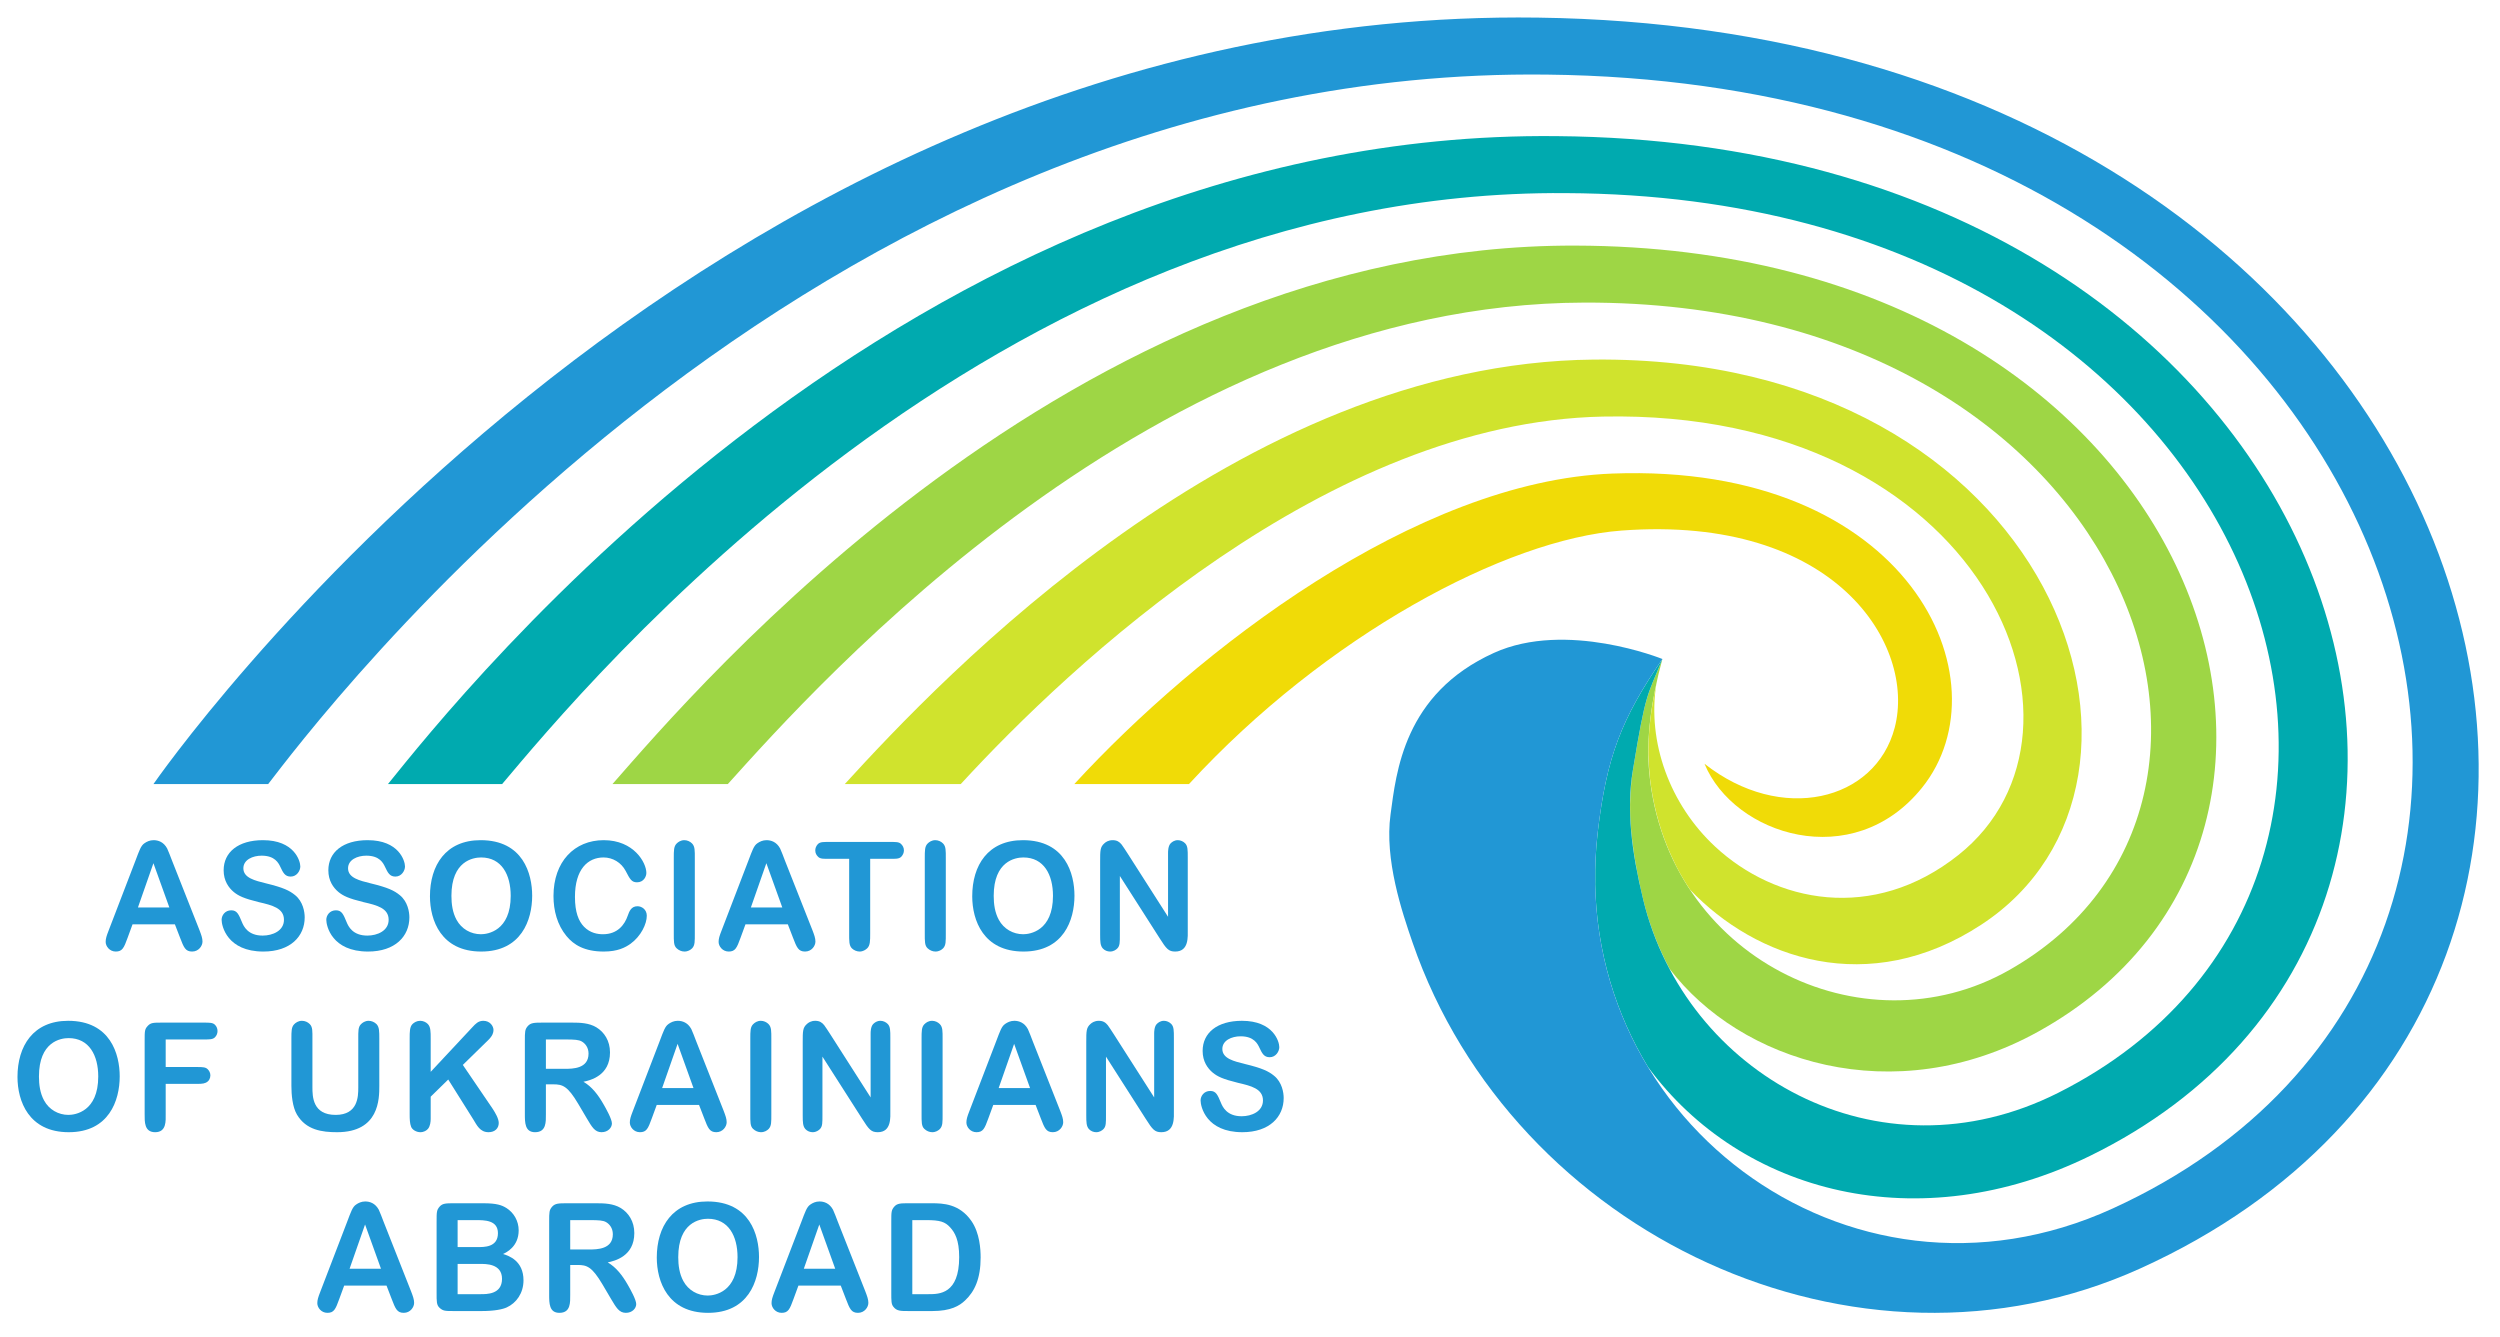 <?xml version="1.0" encoding="UTF-8" standalone="no"?>
<!DOCTYPE svg PUBLIC "-//W3C//DTD SVG 1.1//EN" "http://www.w3.org/Graphics/SVG/1.1/DTD/svg11.dtd">
<!-- Created with Vectornator (http://vectornator.io/) -->
<svg height="100%" stroke-miterlimit="10" style="fill-rule:nonzero;clip-rule:evenodd;stroke-linecap:round;stroke-linejoin:round;" version="1.1" viewBox="0 0 286 153" width="100%" xml:space="preserve" xmlns="http://www.w3.org/2000/svg" xmlns:vectornator="http://vectornator.io" xmlns:xlink="http://www.w3.org/1999/xlink">
<defs/>
<g id="g8" vectornator:layerName="g8">
<path d="M15.781 103.812L17.552 98.749L19.373 103.812L15.781 103.812ZM20.592 107.256C21.027 108.393 21.211 108.857 21.979 108.857C22.731 108.857 23.165 108.204 23.165 107.721C23.165 107.324 23.031 106.964 22.815 106.395L19.675 98.439C19.572 98.163 19.205 97.216 19.121 97.061C18.721 96.321 18.103 96.115 17.569 96.115C17.133 96.115 16.783 96.287 16.516 96.476C16.116 96.752 15.948 97.269 15.497 98.457L12.423 106.465C12.189 107.067 12.088 107.377 12.088 107.755C12.088 108.255 12.54 108.857 13.24 108.857C13.993 108.857 14.177 108.444 14.596 107.291L15.163 105.741L20.007 105.741L20.592 107.256" fill="#2197d5" fill-rule="nonzero" opacity="1" stroke="none" vectornator:layerName="path"/>
<path d="M34.857 104.948C34.857 104.328 34.673 103.14 33.755 102.4C33.12 101.884 32.419 101.539 30.431 101.056C29.179 100.745 27.841 100.436 27.841 99.335C27.841 98.353 28.911 97.888 29.929 97.888C31.465 97.888 31.868 98.749 32.068 99.163C32.385 99.833 32.601 100.281 33.253 100.281C33.972 100.281 34.356 99.593 34.356 99.128C34.356 98.473 33.655 96.115 30.08 96.115C27.256 96.115 25.585 97.491 25.585 99.559C25.585 100.764 26.153 101.556 26.755 102.056C27.289 102.485 27.875 102.779 29.628 103.209C31.115 103.553 32.485 103.881 32.485 105.224C32.485 106.481 31.199 107.032 30.045 107.032C28.376 107.032 27.875 105.983 27.675 105.483C27.307 104.603 27.123 104.139 26.455 104.139C25.736 104.139 25.352 104.725 25.352 105.224C25.352 105.931 25.987 108.857 30.129 108.857C33.237 108.857 34.857 107.103 34.857 104.948" fill="#2197d5" fill-rule="nonzero" opacity="1" stroke="none" vectornator:layerName="path"/>
<path d="M42.023 107.032C40.351 107.032 39.849 105.983 39.649 105.483C39.283 104.603 39.099 104.139 38.431 104.139C37.711 104.139 37.328 104.725 37.328 105.224C37.328 105.931 37.961 108.857 42.105 108.857C45.213 108.857 46.833 107.103 46.833 104.948C46.833 104.328 46.651 103.14 45.731 102.4C45.096 101.884 44.395 101.539 42.407 101.056C41.153 100.745 39.817 100.436 39.817 99.335C39.817 98.353 40.887 97.888 41.905 97.888C43.443 97.888 43.843 98.749 44.044 99.163C44.361 99.833 44.579 100.281 45.231 100.281C45.948 100.281 46.332 99.593 46.332 99.128C46.332 98.473 45.631 96.115 42.056 96.115C39.233 96.115 37.563 97.491 37.563 99.559C37.563 100.764 38.129 101.556 38.732 102.056C39.265 102.485 39.849 102.779 41.604 103.209C43.092 103.553 44.461 103.881 44.461 105.224C44.461 106.481 43.176 107.032 42.023 107.032" fill="#2197d5" fill-rule="nonzero" opacity="1" stroke="none" vectornator:layerName="path"/>
<path d="M55.035 98.093C57.389 98.093 58.425 100.075 58.425 102.485C58.425 106.499 55.785 106.877 55.017 106.877C53.865 106.877 52.796 106.275 52.227 105.224C51.776 104.397 51.643 103.432 51.643 102.485C51.643 98.508 54.116 98.093 55.035 98.093ZM55.051 108.857C59.645 108.857 60.881 105.241 60.881 102.469C60.881 99.972 59.847 96.115 54.984 96.115C50.992 96.115 49.187 98.989 49.187 102.537C49.187 105.277 50.457 108.857 55.051 108.857" fill="#2197d5" fill-rule="nonzero" opacity="1" stroke="none" vectornator:layerName="path"/>
<path d="M69.067 108.857C70.669 108.857 71.537 108.393 72.14 107.963C73.343 107.084 73.993 105.689 73.993 104.76C73.993 104.053 73.427 103.673 72.925 103.673C72.207 103.673 71.988 104.26 71.805 104.776C71.472 105.741 70.687 106.877 68.983 106.877C68.397 106.877 67.528 106.757 66.809 106.016C66.192 105.379 65.775 104.363 65.775 102.607C65.775 99.421 67.261 98.093 69.048 98.093C70.101 98.093 71.071 98.679 71.572 99.627C72.072 100.592 72.256 100.936 72.875 100.936C73.643 100.936 73.944 100.265 73.944 99.868C73.944 98.679 72.507 96.115 69.067 96.115C65.708 96.115 63.319 98.577 63.319 102.503C63.319 104.175 63.753 105.809 64.805 107.084C65.624 108.083 66.86 108.857 69.067 108.857" fill="#2197d5" fill-rule="nonzero" opacity="1" stroke="none" vectornator:layerName="path"/>
<path d="M78.301 108.857C78.703 108.857 79.003 108.669 79.187 108.479C79.505 108.135 79.487 107.687 79.487 106.791L79.487 98.181C79.487 97.303 79.505 96.837 79.171 96.493C78.936 96.252 78.603 96.115 78.285 96.115C77.883 96.115 77.583 96.321 77.4 96.509C77.081 96.837 77.081 97.285 77.081 98.181L77.081 106.791C77.081 107.669 77.065 108.168 77.4 108.479C77.651 108.72 77.985 108.857 78.301 108.857" fill="#2197d5" fill-rule="nonzero" opacity="1" stroke="none" vectornator:layerName="path"/>
<path d="M87.672 98.749L89.493 103.812L85.901 103.812L87.672 98.749ZM83.363 108.857C84.113 108.857 84.297 108.444 84.715 107.291L85.283 105.741L90.128 105.741L90.712 107.256C91.148 108.393 91.331 108.857 92.1 108.857C92.851 108.857 93.285 108.204 93.285 107.721C93.285 107.324 93.153 106.964 92.935 106.395L89.793 98.439C89.695 98.163 89.327 97.216 89.243 97.061C88.841 96.321 88.224 96.115 87.688 96.115C87.256 96.115 86.904 96.287 86.637 96.476C86.236 96.752 86.069 97.269 85.617 98.457L82.544 106.465C82.309 107.067 82.209 107.377 82.209 107.755C82.209 108.255 82.66 108.857 83.363 108.857" fill="#2197d5" fill-rule="nonzero" opacity="1" stroke="none" vectornator:layerName="path"/>
<path d="M94.937 98.249L97.144 98.249L97.144 106.791C97.144 107.635 97.127 108.168 97.46 108.496C97.695 108.72 98.029 108.857 98.345 108.857C98.731 108.857 99.031 108.651 99.199 108.496C99.549 108.168 99.549 107.635 99.549 106.791L99.549 98.249L101.737 98.249C102.423 98.249 102.856 98.284 103.124 97.991C103.292 97.801 103.408 97.561 103.408 97.285C103.408 96.957 103.259 96.733 103.108 96.579C102.856 96.287 102.423 96.321 101.737 96.321L94.937 96.321C94.252 96.321 93.82 96.287 93.552 96.579C93.368 96.785 93.267 97.027 93.267 97.285C93.267 97.629 93.417 97.836 93.568 97.991C93.82 98.284 94.252 98.249 94.937 98.249" fill="#2197d5" fill-rule="nonzero" opacity="1" stroke="none" vectornator:layerName="path"/>
<path d="M107.015 108.857C107.416 108.857 107.716 108.669 107.9 108.479C108.217 108.135 108.2 107.687 108.2 106.791L108.2 98.181C108.2 97.303 108.217 96.837 107.884 96.493C107.649 96.252 107.316 96.115 106.999 96.115C106.597 96.115 106.296 96.321 106.112 96.509C105.795 96.837 105.795 97.285 105.795 98.181L105.795 106.791C105.795 107.669 105.779 108.168 106.112 108.479C106.364 108.72 106.697 108.857 107.015 108.857" fill="#2197d5" fill-rule="nonzero" opacity="1" stroke="none" vectornator:layerName="path"/>
<path d="M117.055 106.877C115.901 106.877 114.832 106.275 114.264 105.224C113.812 104.397 113.68 103.432 113.68 102.485C113.68 98.508 116.153 98.093 117.071 98.093C119.427 98.093 120.461 100.075 120.461 102.485C120.461 106.499 117.821 106.877 117.055 106.877ZM117.02 96.115C113.028 96.115 111.223 98.989 111.223 102.537C111.223 105.277 112.493 108.857 117.088 108.857C121.681 108.857 122.919 105.241 122.919 102.469C122.919 99.972 121.883 96.115 117.02 96.115" fill="#2197d5" fill-rule="nonzero" opacity="1" stroke="none" vectornator:layerName="path"/>
<path d="M135.88 98.077C135.88 97.233 135.88 96.785 135.58 96.476C135.361 96.252 135.045 96.115 134.743 96.115C134.344 96.115 134.076 96.321 133.908 96.493C133.625 96.803 133.625 97.423 133.625 97.561L133.625 104.88L128.981 97.612C128.763 97.285 128.429 96.752 128.312 96.613C128.061 96.303 127.777 96.115 127.293 96.115C126.792 96.115 126.491 96.337 126.34 96.476C125.856 96.905 125.856 97.285 125.856 98.577L125.856 106.912C125.856 107.739 125.873 108.168 126.156 108.496C126.375 108.737 126.691 108.857 126.992 108.857C127.393 108.857 127.677 108.651 127.828 108.496C128.128 108.187 128.112 107.755 128.112 106.912L128.112 100.212L132.656 107.324C133.441 108.565 133.692 108.857 134.443 108.857C136.031 108.857 135.88 107.136 135.88 106.327L135.88 98.077" fill="#2197d5" fill-rule="nonzero" opacity="1" stroke="none" vectornator:layerName="path"/>
<path d="M7.831 127.544C6.677 127.544 5.608 126.94 5.041 125.891C4.589 125.063 4.456 124.099 4.456 123.151C4.456 119.173 6.928 118.76 7.847 118.76C10.203 118.76 11.239 120.741 11.239 123.151C11.239 127.165 8.599 127.544 7.831 127.544ZM7.797 116.78C3.804 116.78 2 119.656 2 123.204C2 125.943 3.269 129.524 7.864 129.524C12.459 129.524 13.695 125.907 13.695 123.135C13.695 120.637 12.657 116.78 7.797 116.78" fill="#2197d5" fill-rule="nonzero" opacity="1" stroke="none" vectornator:layerName="path"/>
<path d="M23.331 116.987L18.571 116.987C17.552 116.987 17.251 116.987 16.9 117.365C16.548 117.744 16.548 117.951 16.548 119.088L16.548 127.457C16.548 128.336 16.499 129.524 17.752 129.524C19.072 129.524 18.955 128.181 18.955 127.457L18.955 123.996L22.564 123.996C23.148 123.996 23.483 123.961 23.765 123.72C23.884 123.633 24.068 123.376 24.068 123.015C24.068 122.704 23.9 122.463 23.783 122.344C23.549 122.085 23.215 122.067 22.564 122.067L18.955 122.067L18.955 118.915L23.331 118.915C24 118.915 24.351 118.915 24.601 118.656C24.785 118.468 24.885 118.209 24.885 117.951C24.885 117.641 24.752 117.4 24.601 117.245C24.351 116.987 24 116.987 23.331 116.987" fill="#2197d5" fill-rule="nonzero" opacity="1" stroke="none" vectornator:layerName="path"/>
<path d="M43.393 124.22L43.393 118.847C43.393 117.968 43.393 117.504 43.075 117.16C42.825 116.917 42.491 116.78 42.173 116.78C41.756 116.78 41.455 117.004 41.288 117.176C40.971 117.504 40.987 117.951 40.987 118.847L40.987 124.409C40.987 125.441 40.955 127.544 38.399 127.544C35.759 127.544 35.741 125.441 35.741 124.357L35.741 118.847C35.741 117.968 35.775 117.504 35.441 117.16C35.207 116.917 34.872 116.78 34.54 116.78C34.121 116.78 33.82 117.004 33.653 117.176C33.336 117.504 33.336 117.951 33.336 118.847L33.336 124.22C33.336 125.22 33.452 126.631 33.971 127.509C35.023 129.283 36.844 129.524 38.565 129.524C43.393 129.524 43.393 125.7 43.393 124.22" fill="#2197d5" fill-rule="nonzero" opacity="1" stroke="none" vectornator:layerName="path"/>
<path d="M54.133 128.043C54.551 128.715 54.901 129.524 55.887 129.524C56.64 129.524 57.056 129.059 57.056 128.473C57.056 127.975 56.672 127.32 56.356 126.837L52.947 121.827L55.887 118.951C56.356 118.485 56.456 118.124 56.456 117.831C56.456 117.4 56.071 116.78 55.287 116.78C54.717 116.78 54.401 117.125 54.049 117.504L49.271 122.619L49.271 118.847C49.271 118.003 49.271 117.487 48.937 117.141C48.72 116.917 48.385 116.78 48.069 116.78C47.684 116.78 47.384 116.969 47.2 117.141C46.865 117.469 46.865 118.02 46.865 118.847L46.865 127.457C46.865 128.043 46.881 128.525 47.033 128.904C47.165 129.249 47.635 129.524 48.085 129.524C48.487 129.524 48.804 129.335 48.971 129.127C49.221 128.817 49.271 128.301 49.271 128.009L49.271 125.46L51.277 123.496L54.133 128.043" fill="#2197d5" fill-rule="nonzero" opacity="1" stroke="none" vectornator:layerName="path"/>
<path d="M62.451 118.915L64.705 118.915C65.725 118.915 66.209 118.951 66.544 119.139C66.944 119.364 67.329 119.828 67.329 120.533C67.329 122.257 65.524 122.273 64.623 122.273L62.451 122.273L62.451 118.915ZM62.451 124.048L63.301 124.048C64.355 124.048 64.94 124.237 66.143 126.269L67.128 127.939C67.713 128.921 68.047 129.524 68.816 129.524C69.568 129.524 70.003 128.991 70.003 128.525C70.003 128.025 69.349 126.855 68.999 126.252C68.431 125.269 67.729 124.323 66.744 123.755C67.529 123.583 69.784 123.065 69.784 120.396C69.784 119.071 69.133 118.072 68.215 117.52C67.379 117.021 66.36 116.987 65.459 116.987L62.067 116.987C61.131 116.987 60.731 117.004 60.396 117.365C60.044 117.763 60.044 118.003 60.044 119.088L60.044 127.457C60.044 128.421 60.044 129.524 61.213 129.524C62.517 129.524 62.451 128.319 62.451 127.457L62.451 124.048" fill="#2197d5" fill-rule="nonzero" opacity="1" stroke="none" vectornator:layerName="path"/>
<path d="M75.747 124.477L77.517 119.416L79.337 124.477L75.747 124.477ZM80.557 127.921C80.992 129.059 81.176 129.524 81.944 129.524C82.696 129.524 83.131 128.871 83.131 128.387C83.131 127.991 82.996 127.629 82.78 127.061L79.639 119.105C79.539 118.829 79.171 117.883 79.087 117.727C78.687 116.987 78.068 116.78 77.533 116.78C77.099 116.78 76.748 116.953 76.481 117.141C76.08 117.417 75.913 117.935 75.463 119.121L72.388 127.131C72.155 127.732 72.053 128.043 72.053 128.421C72.053 128.921 72.505 129.524 73.207 129.524C73.959 129.524 74.143 129.111 74.56 127.957L75.128 126.408L79.972 126.408L80.557 127.921" fill="#2197d5" fill-rule="nonzero" opacity="1" stroke="none" vectornator:layerName="path"/>
<path d="M87.037 116.78C86.636 116.78 86.336 116.987 86.152 117.176C85.835 117.504 85.835 117.951 85.835 118.847L85.835 127.457C85.835 128.336 85.817 128.835 86.152 129.145C86.403 129.387 86.737 129.524 87.053 129.524C87.456 129.524 87.756 129.335 87.94 129.145C88.257 128.8 88.24 128.353 88.24 127.457L88.24 118.847C88.24 117.968 88.257 117.504 87.923 117.16C87.688 116.917 87.356 116.78 87.037 116.78" fill="#2197d5" fill-rule="nonzero" opacity="1" stroke="none" vectornator:layerName="path"/>
<path d="M101.855 118.743C101.855 117.899 101.855 117.452 101.555 117.141C101.336 116.917 101.02 116.78 100.719 116.78C100.319 116.78 100.051 116.987 99.883 117.16C99.6 117.469 99.6 118.088 99.6 118.227L99.6 125.545L94.956 118.277C94.737 117.951 94.404 117.417 94.287 117.28C94.036 116.969 93.752 116.78 93.268 116.78C92.765 116.78 92.465 117.004 92.316 117.141C91.831 117.572 91.831 117.951 91.831 119.244L91.831 127.577C91.831 128.405 91.848 128.835 92.132 129.163C92.349 129.403 92.667 129.524 92.967 129.524C93.368 129.524 93.652 129.317 93.803 129.163C94.103 128.853 94.087 128.421 94.087 127.577L94.087 120.879L98.631 127.991C99.416 129.231 99.667 129.524 100.419 129.524C102.005 129.524 101.855 127.801 101.855 126.993L101.855 118.743" fill="#2197d5" fill-rule="nonzero" opacity="1" stroke="none" vectornator:layerName="path"/>
<path d="M106.648 129.524C107.048 129.524 107.349 129.335 107.533 129.145C107.851 128.8 107.833 128.353 107.833 127.457L107.833 118.847C107.833 117.968 107.851 117.504 107.516 117.16C107.281 116.917 106.949 116.78 106.631 116.78C106.229 116.78 105.929 116.987 105.745 117.176C105.428 117.504 105.428 117.951 105.428 118.847L105.428 127.457C105.428 128.336 105.411 128.835 105.745 129.145C105.996 129.387 106.331 129.524 106.648 129.524" fill="#2197d5" fill-rule="nonzero" opacity="1" stroke="none" vectornator:layerName="path"/>
<path d="M114.247 124.477L116.017 119.416L117.84 124.477L114.247 124.477ZM118.14 119.105C118.04 118.829 117.673 117.883 117.589 117.727C117.187 116.987 116.569 116.78 116.035 116.78C115.601 116.78 115.251 116.953 114.983 117.141C114.581 117.417 114.415 117.935 113.963 119.121L110.889 127.131C110.655 127.732 110.556 128.043 110.556 128.421C110.556 128.921 111.007 129.524 111.708 129.524C112.459 129.524 112.643 129.111 113.061 127.957L113.628 126.408L118.475 126.408L119.059 127.921C119.493 129.059 119.677 129.524 120.445 129.524C121.197 129.524 121.631 128.871 121.631 128.387C121.631 127.991 121.499 127.629 121.28 127.061L118.14 119.105" fill="#2197d5" fill-rule="nonzero" opacity="1" stroke="none" vectornator:layerName="path"/>
<path d="M134.292 118.743C134.292 117.899 134.292 117.452 133.992 117.141C133.775 116.917 133.457 116.78 133.156 116.78C132.756 116.78 132.488 116.987 132.321 117.16C132.037 117.469 132.037 118.088 132.037 118.227L132.037 125.545L127.393 118.277C127.176 117.951 126.843 117.417 126.724 117.28C126.473 116.969 126.189 116.78 125.705 116.78C125.204 116.78 124.904 117.004 124.753 117.141C124.269 117.572 124.269 117.951 124.269 119.244L124.269 127.577C124.269 128.405 124.285 128.835 124.569 129.163C124.788 129.403 125.104 129.524 125.404 129.524C125.805 129.524 126.089 129.317 126.24 129.163C126.541 128.853 126.524 128.421 126.524 127.577L126.524 120.879L131.068 127.991C131.853 129.231 132.104 129.524 132.856 129.524C134.443 129.524 134.292 127.801 134.292 126.993L134.292 118.743" fill="#2197d5" fill-rule="nonzero" opacity="1" stroke="none" vectornator:layerName="path"/>
<path d="M145.752 123.065C145.116 122.549 144.415 122.205 142.427 121.723C141.173 121.412 139.836 121.103 139.836 120.001C139.836 119.02 140.905 118.553 141.925 118.553C143.463 118.553 143.864 119.416 144.064 119.828C144.38 120.5 144.597 120.947 145.249 120.947C145.968 120.947 146.352 120.26 146.352 119.795C146.352 119.139 145.652 116.78 142.075 116.78C139.252 116.78 137.581 118.157 137.581 120.224C137.581 121.431 138.149 122.221 138.751 122.721C139.285 123.151 139.871 123.445 141.624 123.875C143.111 124.22 144.483 124.548 144.483 125.891C144.483 127.147 143.195 127.699 142.043 127.699C140.371 127.699 139.871 126.648 139.671 126.149C139.301 125.269 139.119 124.804 138.451 124.804C137.732 124.804 137.347 125.391 137.347 125.891C137.347 126.596 137.983 129.524 142.125 129.524C145.233 129.524 146.853 127.768 146.853 125.615C146.853 124.995 146.669 123.807 145.752 123.065" fill="#2197d5" fill-rule="nonzero" opacity="1" stroke="none" vectornator:layerName="path"/>
<path d="M39.992 145.144L41.763 140.081L43.584 145.144L39.992 145.144ZM43.884 139.771C43.785 139.495 43.417 138.548 43.333 138.393C42.932 137.653 42.315 137.447 41.779 137.447C41.347 137.447 40.995 137.619 40.728 137.808C40.325 138.084 40.159 138.601 39.708 139.789L36.635 147.796C36.4 148.399 36.3 148.709 36.3 149.088C36.3 149.587 36.751 150.189 37.453 150.189C38.204 150.189 38.388 149.777 38.805 148.623L39.373 147.073L44.219 147.073L44.803 148.589C45.237 149.725 45.421 150.189 46.191 150.189C46.941 150.189 47.376 149.536 47.376 149.053C47.376 148.657 47.243 148.296 47.025 147.727L43.884 139.771" fill="#2197d5" fill-rule="nonzero" opacity="1" stroke="none" vectornator:layerName="path"/>
<path d="M54.992 148.053L52.352 148.053L52.352 144.593L54.909 144.593C55.543 144.593 57.431 144.541 57.431 146.297C57.431 148.089 55.661 148.053 54.992 148.053ZM52.352 139.581L54.357 139.581C55.427 139.581 56.964 139.565 56.964 141.08C56.964 142.733 55.311 142.665 54.608 142.665L52.352 142.665L52.352 139.581ZM57.549 143.457C57.949 143.267 59.336 142.596 59.336 140.753C59.336 139.685 58.785 138.721 57.916 138.187C57.415 137.877 56.831 137.653 55.311 137.653L51.985 137.653C51.033 137.653 50.632 137.653 50.297 138.032C49.947 138.429 49.947 138.669 49.947 139.753L49.947 147.9C49.947 148.881 49.931 149.295 50.297 149.623C50.699 149.984 50.933 149.984 51.985 149.984L55.093 149.984C56.596 149.984 57.515 149.777 57.965 149.571C59.069 149.072 59.888 147.935 59.888 146.471C59.888 144.232 58.216 143.663 57.549 143.457" fill="#2197d5" fill-rule="nonzero" opacity="1" stroke="none" vectornator:layerName="path"/>
<path d="M67.403 142.94L65.232 142.94L65.232 139.581L67.487 139.581C68.507 139.581 68.989 139.617 69.324 139.805C69.725 140.029 70.109 140.495 70.109 141.2C70.109 142.924 68.304 142.94 67.403 142.94ZM69.524 144.421C70.311 144.248 72.565 143.732 72.565 141.063C72.565 139.737 71.913 138.737 70.995 138.187C70.159 137.687 69.141 137.653 68.239 137.653L64.848 137.653C63.911 137.653 63.511 137.669 63.176 138.032C62.825 138.429 62.825 138.669 62.825 139.753L62.825 148.124C62.825 149.088 62.825 150.189 63.995 150.189C65.299 150.189 65.232 148.985 65.232 148.124L65.232 144.713L66.083 144.713C67.135 144.713 67.72 144.904 68.923 146.935L69.908 148.607C70.493 149.587 70.828 150.189 71.596 150.189C72.348 150.189 72.783 149.657 72.783 149.192C72.783 148.691 72.131 147.52 71.78 146.917C71.212 145.936 70.511 144.989 69.524 144.421" fill="#2197d5" fill-rule="nonzero" opacity="1" stroke="none" vectornator:layerName="path"/>
<path d="M80.967 148.211C79.815 148.211 78.744 147.607 78.176 146.556C77.725 145.729 77.592 144.765 77.592 143.817C77.592 139.84 80.065 139.427 80.984 139.427C83.339 139.427 84.375 141.407 84.375 143.817C84.375 147.831 81.735 148.211 80.967 148.211ZM80.932 137.447C76.94 137.447 75.136 140.323 75.136 143.869C75.136 146.608 76.405 150.189 81 150.189C85.595 150.189 86.831 146.573 86.831 143.801C86.831 141.304 85.795 137.447 80.932 137.447" fill="#2197d5" fill-rule="nonzero" opacity="1" stroke="none" vectornator:layerName="path"/>
<path d="M91.957 145.144L93.728 140.081L95.548 145.144L91.957 145.144ZM95.849 139.771C95.748 139.495 95.381 138.548 95.297 138.393C94.897 137.653 94.279 137.447 93.744 137.447C93.309 137.447 92.959 137.619 92.692 137.808C92.292 138.084 92.124 138.601 91.673 139.789L88.599 147.796C88.365 148.399 88.264 148.709 88.264 149.088C88.264 149.587 88.716 150.189 89.417 150.189C90.169 150.189 90.353 149.777 90.771 148.623L91.339 147.073L96.183 147.073L96.768 148.589C97.203 149.725 97.387 150.189 98.153 150.189C98.907 150.189 99.341 149.536 99.341 149.053C99.341 148.657 99.207 148.296 98.991 147.727L95.849 139.771" fill="#2197d5" fill-rule="nonzero" opacity="1" stroke="none" vectornator:layerName="path"/>
<path d="M106.221 148.053L104.368 148.053L104.368 139.581L105.972 139.581C107.541 139.581 108.111 139.771 108.695 140.408C109.229 140.993 109.731 141.837 109.731 143.817C109.731 148.053 107.441 148.053 106.221 148.053ZM106.607 137.653L103.983 137.653C103.048 137.653 102.647 137.653 102.312 138.032C101.963 138.429 101.963 138.669 101.963 139.753L101.963 147.9C101.963 148.829 101.963 149.192 102.196 149.484C102.579 149.984 102.997 149.984 103.983 149.984L106.656 149.984C108.779 149.984 109.764 149.38 110.399 148.777C111.501 147.745 112.185 146.28 112.185 143.853C112.185 142.924 112.085 141.063 111.133 139.685C109.764 137.705 107.86 137.653 106.607 137.653" fill="#2197d5" fill-rule="nonzero" opacity="1" stroke="none" vectornator:layerName="path"/>
<path d="M190.177 75.389C190.023 75.704 189.88 76.065 189.745 76.445C189.877 76.124 190.02 75.783 190.177 75.389" fill="#d3e737" fill-rule="nonzero" opacity="1" stroke="none" vectornator:layerName="path"/>
<path d="M184.444 54.176C161.98 55.029 136.913 74.444 122.904 89.696L136.021 89.696C151.66 72.705 172.252 61.689 185.507 60.696C210.104 58.855 219.207 73.889 216.753 83.247C214.548 91.663 203.759 94.284 194.993 87.372C198.357 95.523 211.972 99.94 219.876 90.12C229.724 77.883 218.463 52.884 184.444 54.176" fill="#f0db07" fill-rule="nonzero" opacity="1" stroke="none" vectornator:layerName="path"/>
<path d="M180.196 28.096C122.571 27.949 79.404 79.083 70.068 89.696L83.264 89.696C93.341 78.525 132.079 34.74 181.259 34.616C243.509 34.459 263.557 91.811 229.876 110.963C213.04 120.535 190.689 109.465 188.677 88.431C188.296 84.436 188.909 80.033 190.177 75.389C188.395 79.824 188.301 79.003 186.796 88.14C186.673 88.888 186.597 89.644 186.547 90.405C186.541 90.5 186.536 90.596 186.531 90.691C186.527 90.767 186.521 90.843 186.517 90.92C186.481 91.675 186.465 92.436 186.491 93.211L186.491 93.211C186.492 93.287 186.496 93.364 186.497 93.436C186.497 93.437 186.497 93.439 186.497 93.44C186.525 94.12 186.58 94.812 186.651 95.512C186.669 95.696 186.693 95.884 186.715 96.072C186.776 96.599 186.847 97.131 186.931 97.671C186.955 97.835 186.983 98 187.009 98.165C187.02 98.228 187.029 98.291 187.04 98.353C187.129 98.888 187.229 99.431 187.339 99.979C187.532 100.941 187.741 101.921 187.987 102.936C188.663 105.72 189.688 108.357 190.991 110.815C199.031 121.42 216.653 127.167 233.168 118.02C274.088 95.361 251.86 28.279 180.196 28.096" fill="#9ed645" fill-rule="nonzero" opacity="1" stroke="none" vectornator:layerName="path"/>
<path d="M178.072 15.573C103.543 14.801 52.265 79.967 44.385 89.696L57.445 89.696C66.569 78.893 113.589 21.569 179.135 22.093C260.211 22.477 284.417 100.323 235.483 125.007C214.825 135.427 192.796 122.768 187.987 102.936C186.643 97.387 186.052 92.657 186.796 88.14C188.301 79.003 188.395 79.824 190.177 75.389C185.48 82.241 183.787 86.625 182.783 95.2C182.661 96.233 182.584 97.26 182.533 98.281C182.493 99.105 182.487 99.921 182.495 100.733C182.496 100.881 182.488 101.032 182.491 101.179C182.643 108.879 184.853 116.001 188.543 122.08C199.227 136.587 219.512 141.824 239.093 132.236C295.576 104.575 268.561 16.328 178.072 15.573" fill="#00aaaf" fill-rule="nonzero" opacity="1" stroke="none" vectornator:layerName="path"/>
<path d="M175.947 2.015C78.935 0.687 17.557 89.696 17.557 89.696L30.68 89.696C35.537 83.447 91.891 7.496 177.009 8.535C276.913 9.661 306.253 108.695 241.724 138.237C211.252 152.188 179.015 127.4 182.783 95.2C183.787 86.625 185.48 82.241 190.177 75.389C190.177 75.389 179.191 70.936 170.909 74.689C160.563 79.377 159.733 88.407 159.079 93.165C158.367 98.34 160.389 104.324 161.597 107.828C173.108 141.191 212.423 159.799 244.847 145.111C316.884 112.476 285.265 3.512 175.947 2.015" fill="#2197d5" fill-rule="nonzero" opacity="1" stroke="none" vectornator:layerName="path"/>
<path d="M182.32 41.136C141.719 41.525 107.671 77.621 96.645 89.696L109.912 89.696C122.417 76.083 151.876 48.293 183.383 47.656C226.812 46.779 242.1 83.465 224.043 97.811C214.264 105.581 203.081 103.249 196.203 96.844C191.04 92.036 188.419 84.912 189.487 78.233L189.487 78.233L189.487 78.235C188.884 81.009 188.557 83.679 188.577 86.211L188.577 86.211C188.601 87.105 188.653 88.012 188.741 88.927C188.82 89.628 188.923 90.317 189.044 90.996C189.053 91.044 189.063 91.092 189.072 91.14C189.189 91.768 189.324 92.387 189.479 92.993C189.487 93.033 189.499 93.072 189.508 93.112C189.519 93.148 189.528 93.184 189.537 93.22C189.687 93.796 189.855 94.364 190.036 94.921C190.065 95.012 190.095 95.101 190.124 95.191C190.308 95.733 190.505 96.264 190.717 96.787C190.725 96.805 190.732 96.824 190.74 96.843C190.769 96.915 190.797 96.988 190.827 97.06C191.045 97.585 191.281 98.099 191.528 98.604C191.537 98.621 191.544 98.641 191.553 98.66C191.581 98.717 191.608 98.776 191.637 98.833C191.679 98.916 191.733 99.031 191.792 99.157C192.264 100.071 192.789 100.943 193.347 101.784C200.861 109.663 213.752 114.245 226.677 105.772C251.739 89.344 235.159 40.629 182.32 41.136" fill="#d0e32d" fill-rule="nonzero" opacity="1" stroke="none" vectornator:layerName="path"/>
</g>
</svg>
